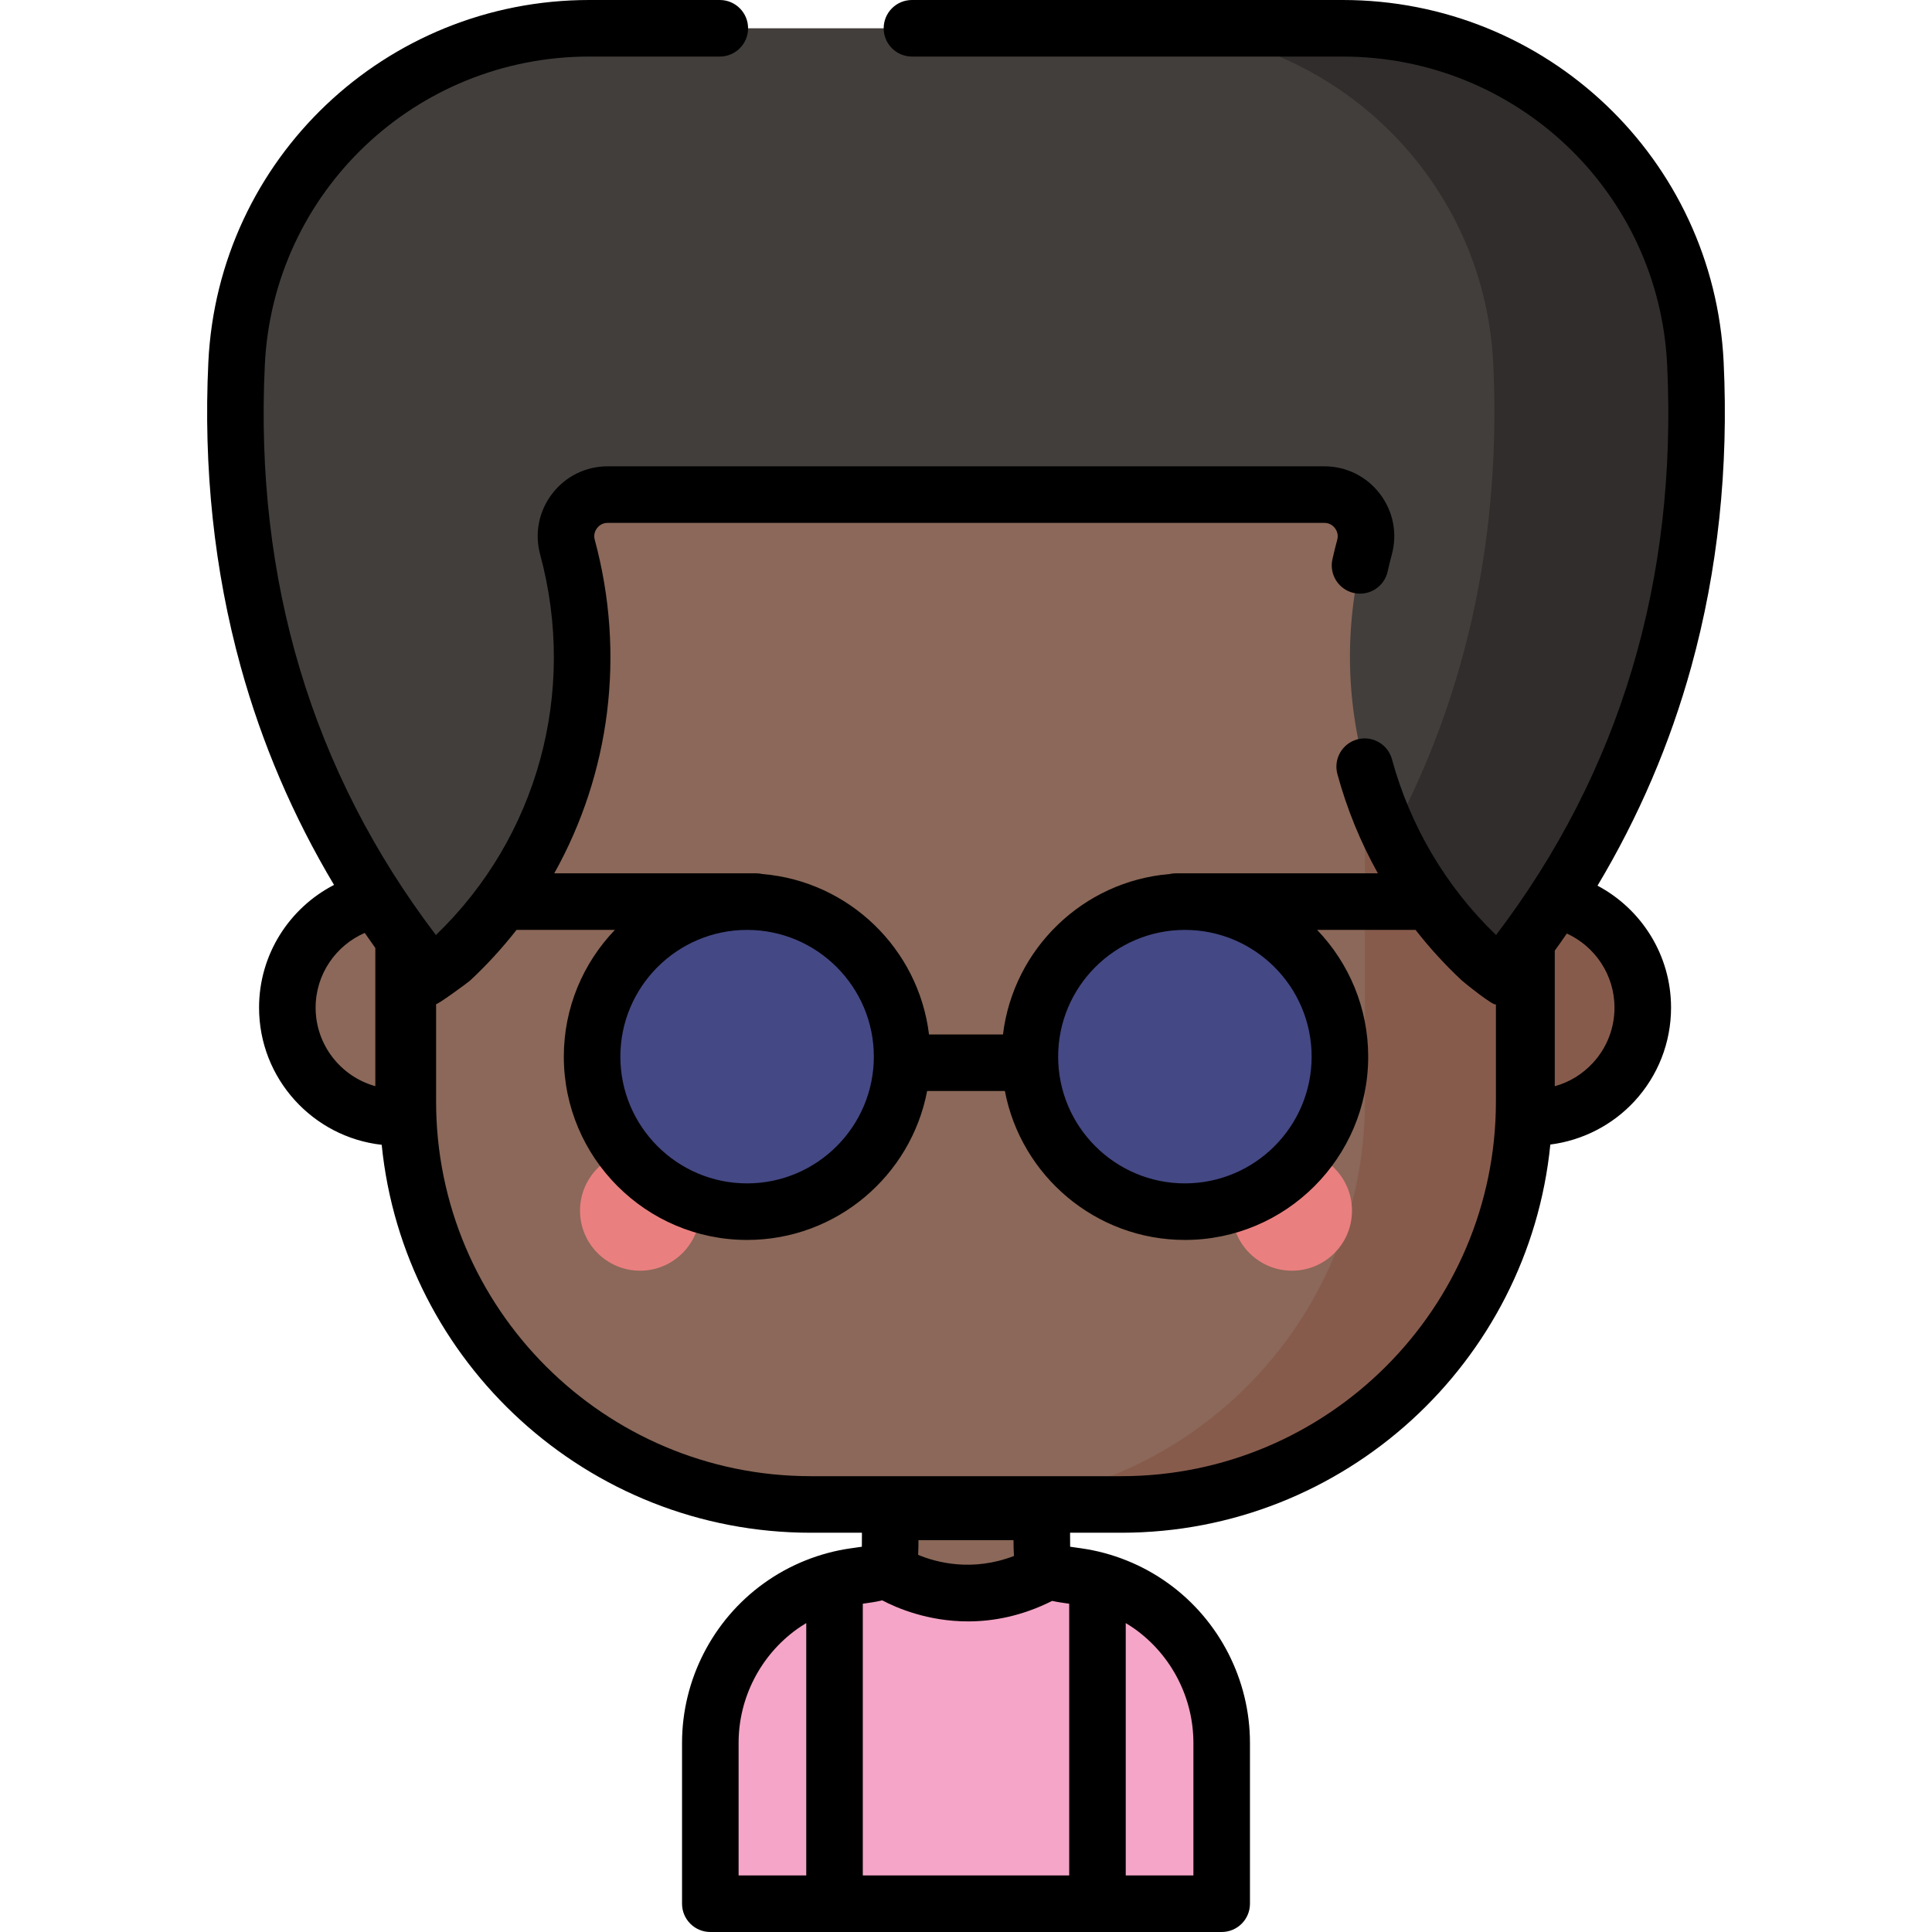 <?xml version="1.0" encoding="iso-8859-1"?>
<!-- Generator: Adobe Illustrator 19.0.0, SVG Export Plug-In . SVG Version: 6.00 Build 0)  -->
<svg version="1.1" id="Capa_1" xmlns="http://www.w3.org/2000/svg" xmlns:xlink="http://www.w3.org/1999/xlink" x="0px" y="0px"
	 viewBox="0 0 512.001 512.001" style="enable-background:new 0 0 512.001 512.001;" xml:space="preserve">
<path style="fill:#8B6859;" d="M108.075,131.071v106.873h-2.836c-16.066,0-29.091,13.024-29.091,29.091s13.024,29.091,29.091,29.091
	h2.93c2.257,57.03,49.195,102.573,106.778,102.573h20.967c0,4.719,0,8.335,0,8.344c0,9.671-0.123,9.391-9.358,10.691
	c-7.122,1.003-13.954,3.758-19.786,7.965c-11.543,8.325-18.526,21.947-18.526,36.18v42.628h135.517v-42.628
	c0-14.233-6.984-27.854-18.526-36.18c-5.833-4.207-12.664-6.963-19.786-7.965c-9.235-1.3-9.358-1.02-9.358-10.691
	c0-0.009,0-3.625,0-8.344h20.967c59.023,0,106.871-47.848,106.871-106.871V131.071H108.075z"/>
<path style="fill:#875B4C;" d="M406.262,237.944h-2.333V131.071h-42.216v160.841c0,58.982-47.8,106.782-106.782,106.782h42.216
	c57.557,0,104.478-45.541,106.691-102.568h2.423c8.442,0,16.044-3.596,21.358-9.339c4.8-5.188,7.733-12.127,7.733-19.751l0,0
	C435.352,250.968,422.328,237.944,406.262,237.944z"/>
<g>
	<circle style="fill:#EA7F7F;" cx="169.62" cy="320.84" r="15.91"/>
	<circle style="fill:#EA7F7F;" cx="342.38" cy="320.84" r="15.91"/>
</g>
<path style="fill:#423E3C;" d="M449.302,96.335c-2.386-49.79-43.64-88.842-93.487-88.842h-91.882h-15.864h-91.882
	c-49.847,0-91.101,39.052-93.487,88.842c-2.276,47.499,7.183,107.368,51.832,162.321c0,0,1.892-1.442,4.924-4.267
	c29.844-27.807,41.585-70.007,30.928-109.38l0,0c-1.901-7.025,3.389-13.938,10.667-13.938h87.017h15.864h87.017
	c7.278,0,12.569,6.913,10.667,13.938l0,0c-10.657,39.374,1.085,81.574,30.928,109.38c3.032,2.825,4.924,4.267,4.924,4.267
	C442.118,203.703,451.578,143.834,449.302,96.335z"/>
<path style="fill:#302D2C;" d="M397.463,258.652c0,0-1.884-1.443-4.916-4.262c-10.14-9.445-18.195-20.56-23.98-32.664
	c23.579-43.859,28.923-88.386,27.16-125.391c-2.391-49.791-43.645-88.84-93.489-88.84h53.571c49.857,0,91.111,39.05,93.489,88.84
	C451.582,143.828,442.123,203.705,397.463,258.652z"/>
<g>
	<circle style="fill:#444884;" cx="197.99" cy="280.02" r="40.454"/>
	<circle style="fill:#444884;" cx="314.01" cy="280.02" r="40.454"/>
</g>
<path style="fill:#F5A5C7;" d="M323.755,461.88v42.626h-135.51V461.88c0-14.237,6.978-27.857,18.519-36.179
	c3.727-2.688,7.861-4.782,12.221-6.204c2.461-0.805,5.001-1.399,7.572-1.766c3.766-0.531,6.017-0.789,7.361-1.578l1.727,0.383
	l4.352,2.461c9.838,5.579,21.863,5.618,31.74,0.109l4.618-2.571l1.727-0.383c1.344,0.789,3.594,1.047,7.361,1.578
	c2.571,0.367,5.11,0.961,7.572,1.766c4.36,1.422,8.494,3.516,12.221,6.204C316.777,434.023,323.755,447.643,323.755,461.88z"/>
<path d="M456.786,95.977C454.207,42.158,409.855,0,355.815,0H241.678c-4.139,0-7.494,3.355-7.494,7.494s3.355,7.494,7.494,7.494
	h114.136c46.03,0,83.806,35.889,86.001,81.707c2.737,57.108-12.512,107.902-45.339,151.099
	c-13.209-12.708-22.734-28.78-27.593-46.586c-1.09-3.995-5.219-6.347-9.201-5.257c-3.993,1.089-6.347,5.208-5.257,9.201
	c2.517,9.226,6.129,18.047,10.73,26.291h-53.582c-0.57,0-1.123,0.069-1.657,0.19c-22.924,1.923-41.362,19.827-44.115,42.508h-19.605
	c-2.753-22.681-21.191-40.585-44.115-42.508c-0.534-0.121-1.087-0.19-1.657-0.19h-53.542c14.769-26.4,18.956-58.009,10.733-88.392
	c-0.399-1.474,0.21-2.569,0.609-3.09c0.399-0.521,1.296-1.396,2.825-1.396h189.898c1.529,0,2.427,0.874,2.825,1.396
	c0.399,0.521,1.009,1.616,0.61,3.09c-0.462,1.703-0.889,3.436-1.272,5.152c-0.902,4.039,1.642,8.044,5.682,8.947
	c4.039,0.893,8.044-1.643,8.947-5.682c0.334-1.499,0.707-3.013,1.11-4.501c1.521-5.618,0.364-11.492-3.174-16.115
	c-3.538-4.623-8.906-7.274-14.727-7.274H161.051c-5.822,0-11.19,2.651-14.728,7.275c-3.538,4.622-4.694,10.496-3.174,16.114
	c9.871,36.469-0.712,74.945-27.627,100.827c-32.826-43.197-48.076-93.99-45.339-151.099c2.196-45.817,39.972-81.707,86.002-81.707
	h34.571c4.139,0,7.494-3.355,7.494-7.494S194.896,0,190.757,0h-34.571C102.145,0,57.793,42.158,55.214,95.977
	c-1.344,28.047,1.543,55.205,8.58,80.716c5.61,20.337,13.9,39.677,24.727,57.82c-11.785,6.082-19.867,18.371-19.867,32.522
	c0,18.792,14.244,34.313,32.5,36.351c5.772,57.647,54.562,102.807,113.704,102.807h13.561v0.85c0,0.888,0,1.938-0.018,2.858
	c-0.66,0.1-1.39,0.202-2.082,0.299l-0.81,0.113c-8.309,1.17-16.305,4.389-23.125,9.309c-13.548,9.771-21.636,25.569-21.636,42.257
	v42.628c0,4.139,3.355,7.494,7.494,7.494h135.517c4.139,0,7.494-3.355,7.494-7.494v-42.629c-0.001-16.688-8.09-32.485-21.636-42.256
	c-6.821-4.92-14.818-8.139-23.127-9.309l-0.809-0.113c-0.692-0.097-1.422-0.199-2.081-0.299c-0.018-0.92-0.018-1.97-0.018-2.858
	v-0.85h13.561c59.165,0,107.97-45.196,113.71-102.876c8.477-1.081,16.412-5.11,22.269-11.442c6.271-6.779,9.725-15.6,9.725-24.84
	c0-13.998-7.908-26.175-19.487-32.323c10.885-18.2,19.216-37.607,24.847-58.019C455.244,151.18,458.131,124.024,456.786,95.977z
	 M99.469,287.849c-9.117-2.53-15.827-10.903-15.827-20.815c0-8.86,5.37-16.478,13.02-19.804c0.919,1.341,1.858,2.673,2.807,4
	V287.849z M213.665,497.012h-17.929v-35.134c0-11.887,5.763-23.139,15.417-30.101c0.813-0.586,1.656-1.125,2.513-1.642
	L213.665,497.012L213.665,497.012z M298.335,430.135c0.856,0.517,1.7,1.056,2.513,1.642c9.653,6.962,15.416,18.216,15.417,30.101
	v35.134h-17.93V430.135z M268.711,412.354c-11.077,4.247-20.511,1.736-25.403-0.303c0.076-1.211,0.094-2.502,0.097-3.896h25.188
	C268.598,409.665,268.618,411.056,268.711,412.354z M283.348,497.012h-54.695v-72.006c1.861-0.26,3.581-0.509,5.154-0.894
	c3.824,2.015,12.084,5.575,22.744,5.575c6.66,0,14.256-1.399,22.28-5.43c1.397,0.305,2.903,0.523,4.517,0.749V497.012z
	 M314.009,246.435c18.52,0,33.588,15.068,33.588,33.588c0,18.52-15.068,33.587-33.588,33.587c-18.52,0-33.587-15.067-33.587-33.587
	S295.489,246.435,314.009,246.435z M197.991,246.435c18.52,0,33.587,15.068,33.587,33.588c0,18.52-15.067,33.587-33.587,33.587
	s-33.588-15.067-33.588-33.587C164.404,261.503,179.471,246.435,197.991,246.435z M396.432,291.915
	c0,54.748-44.542,99.29-99.289,99.29h-82.284c-54.748,0-99.289-44.542-99.289-99.29c0,0,0-25.58,0-25.845
	c0.003,0.483,8.404-5.647,8.995-6.198c4.5-4.193,8.603-8.696,12.323-13.442h26.067c-8.375,8.732-13.538,20.567-13.538,33.593
	c0,26.784,21.791,48.574,48.575,48.574c23.672,0,43.431-17.024,47.707-39.47h20.605c4.276,22.445,24.035,39.47,47.706,39.47
	c26.785,0,48.575-21.791,48.575-48.574c0-13.026-5.163-24.861-13.538-33.593h26.085c3.735,4.776,7.837,9.279,12.313,13.449
	c0.447,0.417,8.988,7.333,8.988,6.189v25.847H396.432z M427.859,267.034c0,5.454-2.038,10.661-5.74,14.663
	c-2.789,3.015-6.258,5.117-10.088,6.166v-35.93c1.084-1.504,2.152-3.016,3.198-4.54
	C422.673,250.806,427.859,258.324,427.859,267.034z"/>
<g>
</g>
<g>
</g>
<g>
</g>
<g>
</g>
<g>
</g>
<g>
</g>
<g>
</g>
<g>
</g>
<g>
</g>
<g>
</g>
<g>
</g>
<g>
</g>
<g>
</g>
<g>
</g>
<g>
</g>
</svg>
